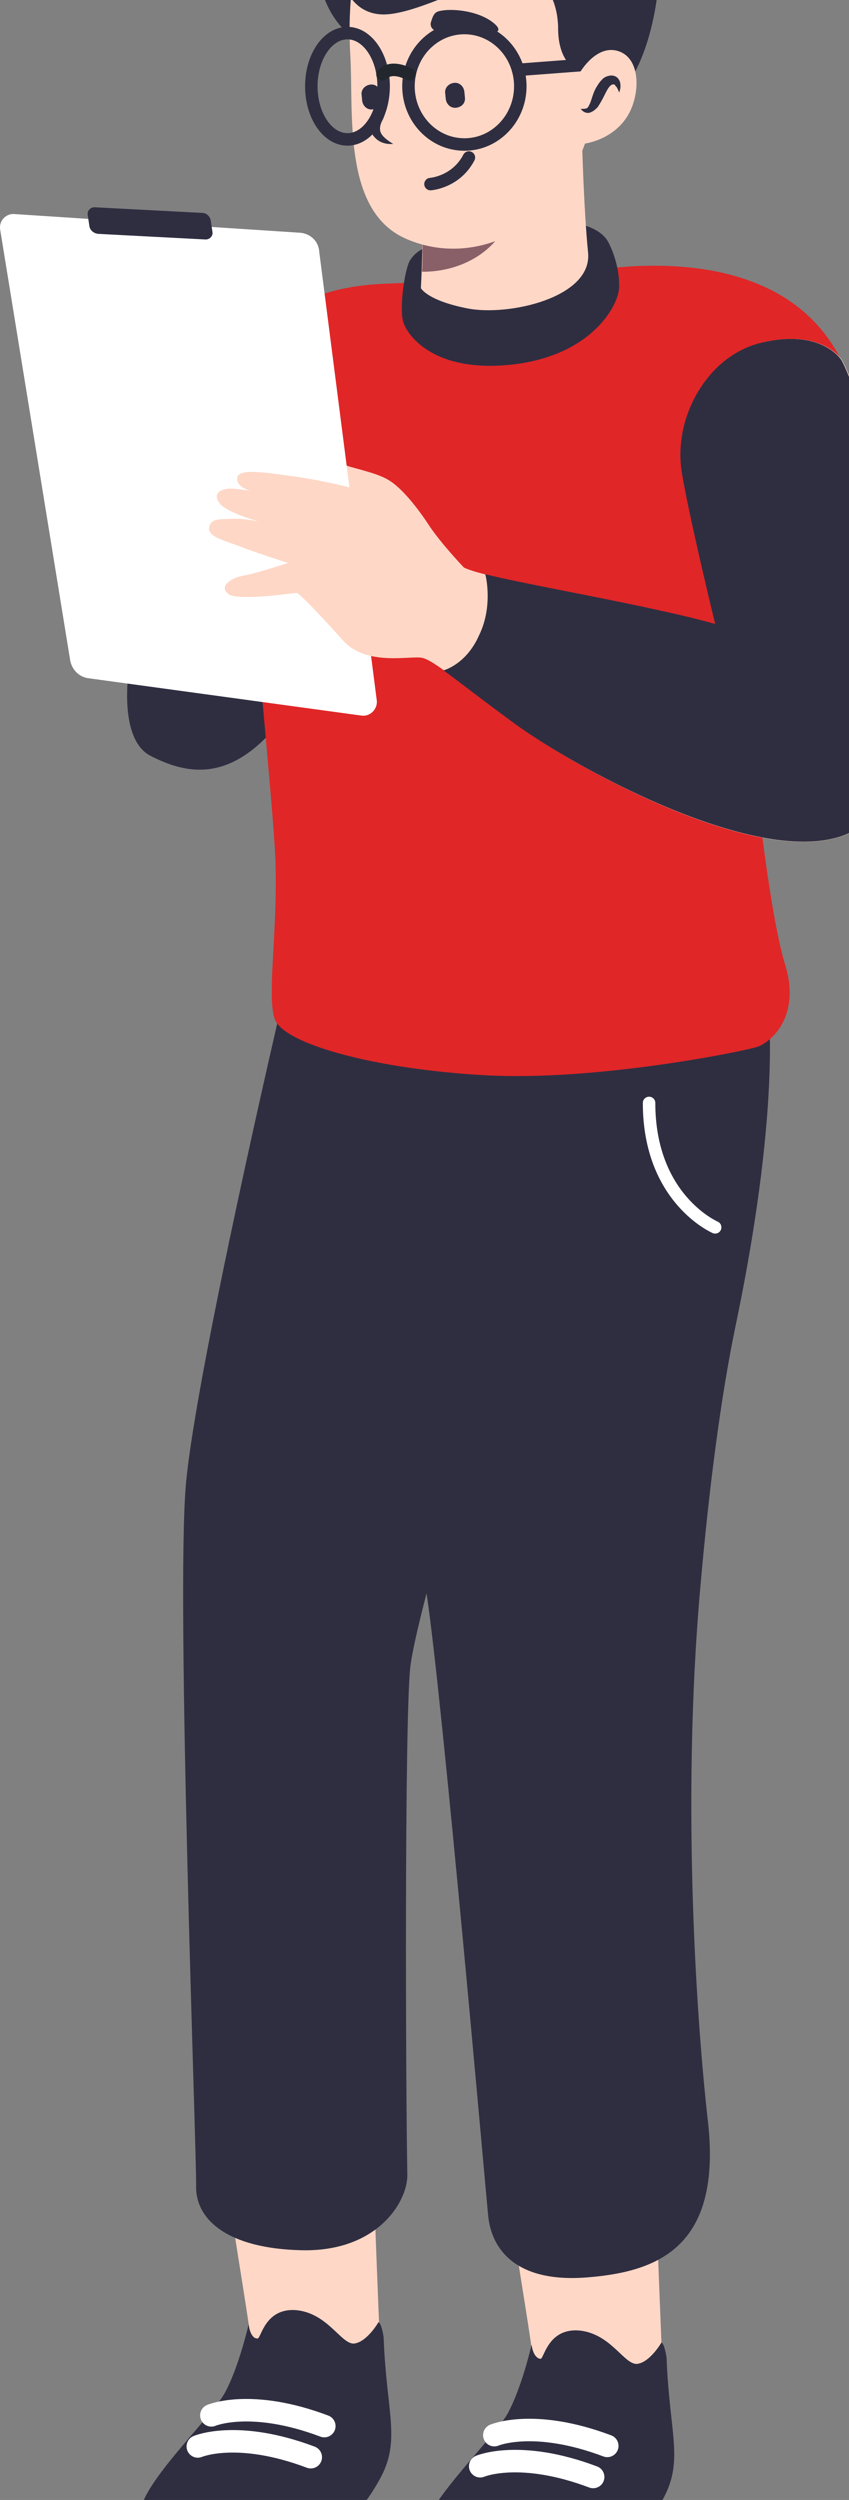 <svg width="68" height="200" fill="none" xmlns="http://www.w3.org/2000/svg"><rect width="100%" height="100%" fill="#808080" stroke="none"/><path d="M19.552 29.247s-4.026 8.188-6.921 15.562c-2.895 7.373-3.393 14.204-.588 15.652 3.935 2.035 8.323 2.17 13.39-7.42 5.066-9.59 1.266-31.258-5.881-23.794z" fill="#2F2E41"/><path d="M41.22 178.799c-.045.543 1.583 9.726 1.493 10.405-.136.678 6.921 2.442 10.314-.588 0 0-.498-11.988-.498-13.798 0-1.764-10.992-1.085-11.309 3.981z" fill="#FED7C6"/><path d="M42.578 187.575s-.77 3.393-1.9 5.474c-1.131 2.081-7.374 7.916-6.695 9.907.678 1.99 6.423 2.171 10.857 1.99 4.433-.181 6.423-1.719 8.187-4.886 1.81-3.166.588-5.292.362-11.444 0 0-.136-1.041-.407-1.222 0 0-.905 1.583-1.945 1.719-1.04.091-2.081-2.397-4.614-2.669-2.534-.226-2.85 2.262-3.122 2.262-.316 0-.633-.407-.723-1.131z" fill="#2F2E41"/><path d="M38.461 197.301s3.167-1.357 9.047.859m-7.916-3.347s3.166-1.357 9.047.86" stroke="#fff" stroke-width="1.8" stroke-miterlimit="10" stroke-linecap="round" stroke-linejoin="round"/><path d="M18.602 177.216c-.045.543 1.584 9.726 1.493 10.404-.135.679 6.921 2.443 10.314-.588 0 0-.497-11.988-.497-13.797 0-1.764-11.038-1.086-11.31 3.981z" fill="#FED7C6"/><path d="M19.914 185.947s-.769 3.392-1.9 5.473c-1.13 2.081-7.373 7.917-6.695 9.907.679 1.991 6.424 2.171 10.857 1.991 4.433-.181 6.424-1.719 8.188-4.886 1.81-3.167.588-5.293.362-11.445 0 0-.136-1.04-.407-1.221 0 0-.905 1.583-1.946 1.719-1.04.09-2.08-2.398-4.614-2.669-2.533-.226-2.85 2.262-3.121 2.262-.317.045-.633-.362-.724-1.131z" fill="#2F2E41"/><path d="M15.843 195.718s3.166-1.357 9.047.859m-7.962-3.347s3.167-1.358 9.048.859" stroke="#fff" stroke-width="1.8" stroke-miterlimit="10" stroke-linecap="round" stroke-linejoin="round"/><path d="M61.44 79.596s1.358 7.916-2.532 26.508c-1.177 5.655-2.127 13.028-2.805 20.764-1.583 17.642-.226 35.646.588 42.748 1.176 10.178-4.026 12.124-9.636 12.576-5.609.452-7.69-2.126-7.961-4.976-.272-2.85-3.619-40.849-4.886-49.444-1.311-8.594-1.402-20.356-.995-22.075.407-1.719-4.478-1.357-2.443-22.618 1.99-21.352 29.042-9.138 30.67-3.483z" fill="#2F2E41"/><path d="M22.492 80.636s-6.785 29.042-7.6 38.089c-.814 9.048.86 53.425.815 56.094-.09 2.669 2.398 5.066 8.46 5.202 6.06.135 8.504-3.891 8.458-6.062-.135-7.238-.226-36.053.227-40.487.452-4.433 7.056-26.237 8.368-28.318 1.312-2.126 4.207-17.732-1.492-20.446-5.7-2.715-14.657-6.786-17.236-4.072z" fill="#2F2E41"/><path d="M31.042 22.688s11.58-.407 16.964-1.13c5.383-.724 15.425-.77 19.406 7.328 3.981 8.097-8.369 12.078-8.052 17.823.272 5.7 1.131 15.47 1.131 15.47s1.131 10.903 2.398 15.02c1.266 4.116-1.131 6.197-2.262 6.558-1.131.362-12.893 2.76-21.804 2.262-8.912-.497-16.195-2.533-16.828-4.523-.679-1.99.407-7.826 0-13.933s-1.583-16.783-1.583-20.854c0-4.072-1.99-14.385 0-18.638 1.99-4.252 6.785-5.247 10.63-5.383z" fill="#E02627"/><path d="M46.241 17.893s1.855.271 2.488 1.493c.407.769.905 2.171.86 3.619-.045 1.447-2.217 5.428-8.505 6.152-6.333.724-8.55-2.352-8.82-3.528-.272-1.177.18-4.343.633-4.886.407-.588 1.085-1.176 3.347-1.447 2.217-.362 9.274-1.674 9.997-1.403z" fill="#2F2E41"/><path d="M37.15 45.397s-1.855-1.945-2.805-3.393c-.95-1.448-2.217-3.03-3.257-3.619-1.04-.633-3.212-.995-3.8-1.312-.634-.316-1.267.815 0 1.855s.724 4.071 2.488 5.7c1.81 1.628 6.74 2.623 7.373.769z" fill="#FED7C6"/><path d="M23.985 18.617L1.141 17.124A1.073 1.073 0 00.01 18.345l5.61 34.47c.135.77.723 1.358 1.492 1.448l21.85 2.986c.678.09 1.266-.498 1.22-1.176L25.57 20.155c-.046-.86-.724-1.493-1.584-1.538z" fill="#fff"/><path d="M7.836 18.708l8.64.452c.317 0 .588-.271.543-.588l-.136-.905c-.045-.362-.362-.633-.678-.633l-8.64-.453c-.317 0-.589.272-.543.589l.135.904c.046.362.362.588.679.634z" fill="#2F2E41"/><path d="M58.23 53.63s-2.85-11.445-3.574-15.833c-.724-4.388 2.035-9.273 6.288-10.36 4.975-1.22 6.513 1.403 6.513 1.403s1.99 3.484 3.981 14.43c1.99 10.948 3.122 21.126-3.98 23.614-7.103 2.488-21.669-5.61-26.328-9.092-4.66-3.438-6.378-4.931-7.283-5.157-.905-.227-4.479.723-6.379-1.403-1.9-2.126-3.528-3.8-3.709-3.8-.18 0-4.704.679-5.474.09-.859-.678.408-1.356 1.312-1.492.86-.136 3.484-.995 3.484-.995s-2.036-.633-3.484-1.176c-1.447-.588-2.94-.86-2.85-1.629.09-.814.996-.678 1.9-.724.905-.045 2.127.227 2.127.227s-2.489-.679-3.122-1.403c-.678-.769-.09-1.357 1.222-1.221 1.04.09 2.488.452 2.488.452s-2.534-.226-2.353-1.357c.136-.769 2.398-.362 3.89-.18 1.493.18 3.393.542 5.022.95 1.085.27 2.08.587 2.76.904 1.583.769 5.563 4.569 6.197 5.338.633.769 8.595 2.035 15.109 3.483C58.5 50.101 62.3 51.323 64.29 53.178l-6.062.452z" fill="#FED7C6"/><path d="M35.52 53.63c1.132.814 2.85 2.171 5.565 4.162 4.66 3.438 19.225 11.535 26.327 9.092 7.057-2.488 5.926-12.666 3.981-23.613-1.99-10.947-3.98-14.43-3.98-14.43s-1.539-2.625-6.515-1.403c-4.207 1.04-7.011 5.926-6.288 10.36.453 2.758 1.765 8.368 2.67 12.122-1.584-.452-3.393-.86-5.474-1.311-4.614-.996-9.997-1.946-12.938-2.67.045.136.633 2.58-.497 4.886-1.04 2.352-2.85 2.805-2.85 2.805z" fill="#2F2E41"/><path d="M46.604 10.791s.135 5.79.497 9.41c.362 3.618-6.378 5.11-9.635 4.478-3.257-.634-3.755-1.629-3.755-1.629s.272-4.885 0-6.65c-.271-1.764 12.847-7.509 12.893-5.609z" fill="#FED7C6"/><path d="M33.801 21.738c.046-.723.046-1.673.046-2.623 2.76.135 5.202-2.398 7.192-4.479.543 4.343-3.212 7.148-7.238 7.102z" fill="#896068"/><path d="M28.464 3.1s-2.262-1.175-2.94-4.885c-.68-3.754.135-9.228 2.668-9.861 2.579-.679.77 7.147 2.488 8.595C32.4-1.65 28.464 1.065 28.464 3.1z" fill="#2F2E41"/><path d="M28.554-3.278s-.769 3.122-.497 7.69c.271 4.615-.634 12.395 4.388 14.657 5.02 2.262 11.67-.09 14.385-7.509 2.714-7.419 2.76-14.792-1.402-17.959-4.207-3.212-15.38-2.76-16.874 3.121z" fill="#FED7C6"/><path d="M46.287 5.634s-1.538-.498-1.584-3.257c0-2.805-1.492-5.112-4.478-4.297-2.986.814-7.147 3.12-9.59 3.076-2.895-.09-3.8-3.212-4.026-7.057-.226-3.89 1.04-6.243 2.533-5.836 1.493.407 2.76 1.674 4.614-.678 2.533-3.167 4.795-3.076 6.605-1.584 3.166 2.67 2.443 4.072 5.338 2.94 1.673-.678 2.85-.497 3.664 2.625.814 3.12.497 3.98 2.443 3.709 1.99-.271.723 10.042-2.443 12.35-.045 0-2.488-2.217-3.076-1.99zm-15.561.769c-.181.498-.272.996-.407 1.448-.136.452-.272.95-.408 1.312-.09.226-.226.543-.226.86 0 .316.045.678.272.904.407.498.995.633 1.538.588-.453-.271-.86-.588-.996-.905-.135-.316-.045-.678.181-1.085a3.96 3.96 0 00.317-1.584 8.4 8.4 0 00-.271-1.538z" fill="#2F2E41"/><path d="M35.114 2.468a.543.543 0 01-.588-.724c.135-.407.226-.77.678-.86.95-.226 2.986-.045 4.207.86 1.221.904.045 1.085-1.493.769a9.833 9.833 0 00-2.804-.045z" fill="#2F2E41"/><path d="M37.194 11.56c-2.473 0-4.478-2.086-4.478-4.659s2.005-4.66 4.478-4.66c2.474 0 4.479 2.087 4.479 4.66s-2.005 4.66-4.479 4.66zm-9.364-.407c-1.598 0-2.895-1.903-2.895-4.252 0-2.348 1.297-4.252 2.896-4.252 1.598 0 2.895 1.904 2.895 4.252 0 2.349-1.297 4.252-2.895 4.252z" stroke="#2F2E41" stroke-miterlimit="10" stroke-linecap="round" stroke-linejoin="round"/><path d="M30.635 5.951s.588-.814 2.172 0" stroke="#22272E" stroke-miterlimit="10" stroke-linecap="round" stroke-linejoin="round"/><path d="M41.492 5.59l5.383-.408M34.48 14.727s2.036-.136 3.076-2.126" stroke="#2F2E41" stroke-miterlimit="10" stroke-linecap="round" stroke-linejoin="round"/><path d="M36.516 8.62c-.408.045-.77-.272-.815-.724l-.045-.452c-.045-.408.272-.77.724-.815.407-.045.769.272.814.724l.045.452c.046.453-.271.77-.723.815zm-6.696.135c-.407.046-.768-.271-.814-.723l-.045-.453c-.045-.407.272-.769.724-.814.407-.045.769.271.814.724l.045.452a.828.828 0 01-.723.814z" fill="#2F2E41"/><path d="M46.468 5.77s1.311-2.262 3.076-1.674c1.764.588 1.719 3.302.86 4.93-1.087 2.082-3.575 2.715-4.886 2.489" fill="#FED7C6"/><path d="M49.59 7.398a1.29 1.29 0 00.09-.724c0-.135-.091-.271-.181-.407A.726.726 0 0049 6.041c-.317 0-.633.136-.814.362-.181.18-.317.407-.453.633-.226.407-.316.814-.452 1.176-.09.181-.136.317-.226.407-.09.091-.317.091-.543.091.136.18.362.362.678.317.317-.09.498-.272.68-.453.27-.407.451-.769.632-1.13.181-.363.362-.634.543-.68.045 0 .09-.044.136 0 .045 0 .09.046.136.137.09.045.18.27.271.497z" fill="#2F2E41"/><path d="M57.28 98.188s-5.293-2.262-5.293-9.952" stroke="#fff" stroke-miterlimit="10" stroke-linecap="round" stroke-linejoin="round"/></svg>